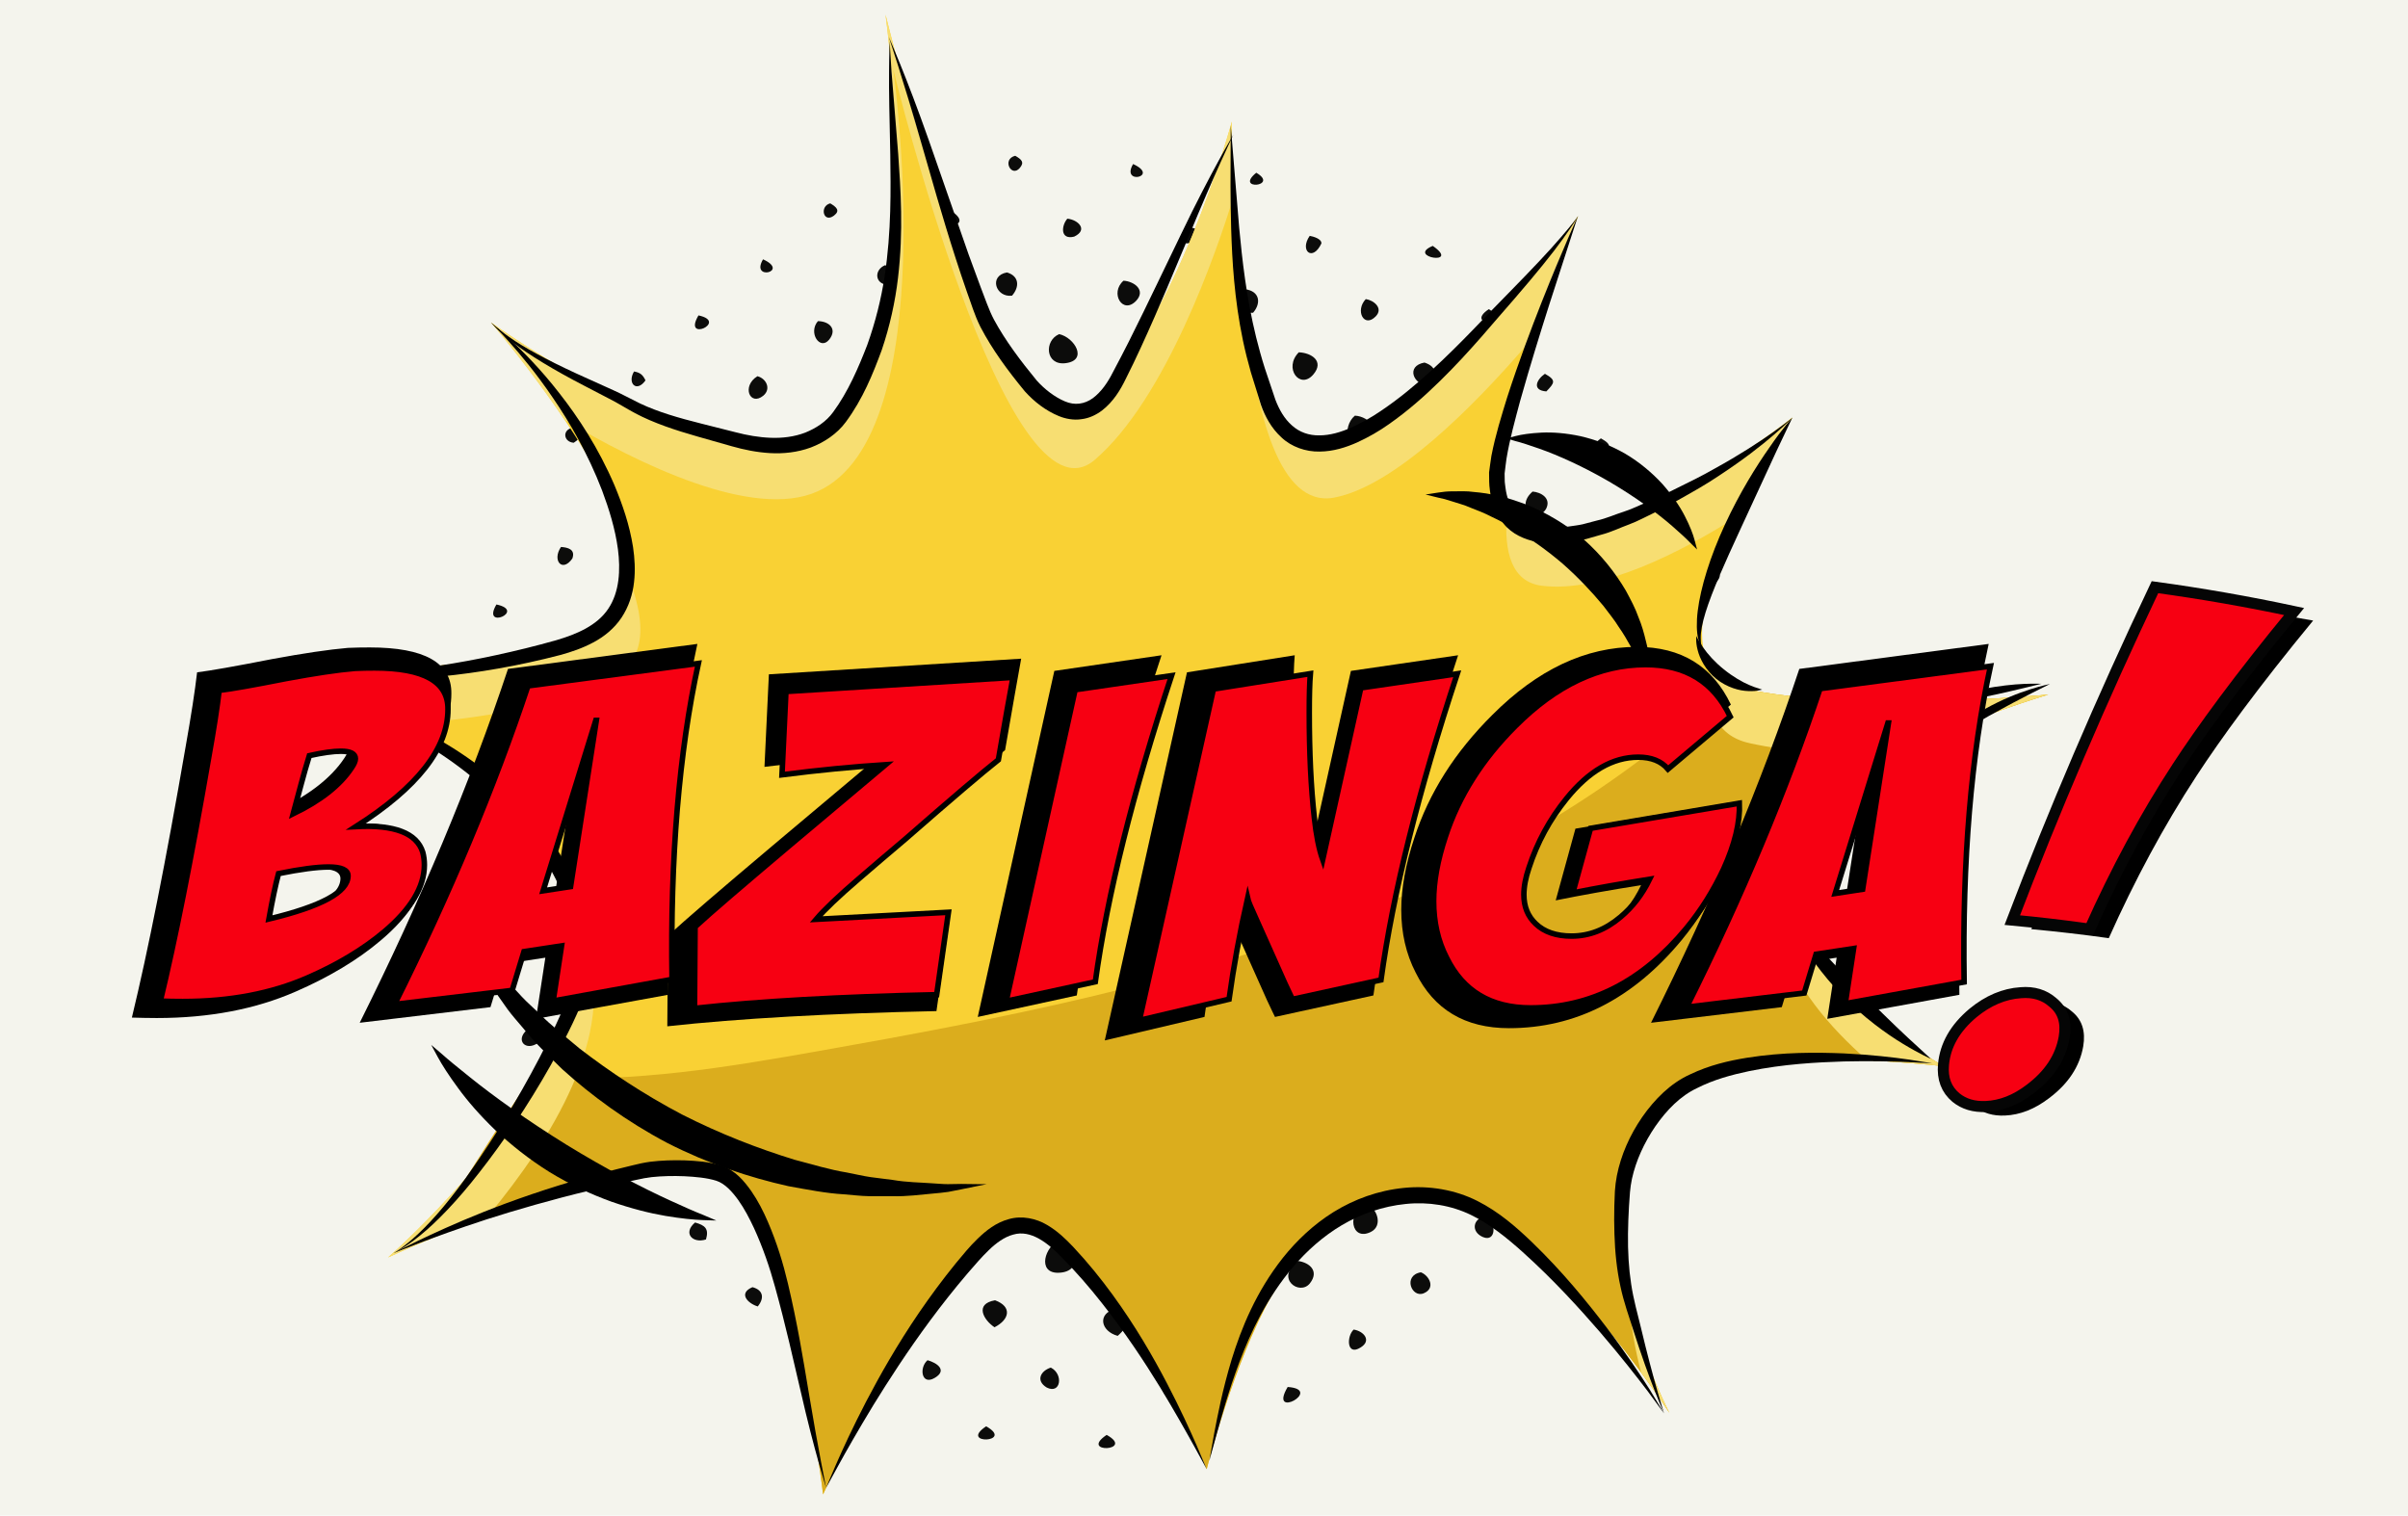 <?xml version="1.0" encoding="utf-8"?>
<!-- Generator: Adobe Illustrator 24.1.1, SVG Export Plug-In . SVG Version: 6.00 Build 0)  -->
<svg version="1.1" xmlns="http://www.w3.org/2000/svg" xmlns:xlink="http://www.w3.org/1999/xlink" x="0px" y="0px"
	 viewBox="0 0 218.57 137.57" style="enable-background:new 0 0 218.57 137.57;" xml:space="preserve">
<style type="text/css">
	.st0{fill:#F4F4ED;}
	.st1{fill-rule:evenodd;clip-rule:evenodd;fill:#0C0C0B;}
	.st2{fill:#F9D134;}
	.st3{fill:#DBAD1D;}
	.st4{fill:#F7DE72;}
	.st5{fill:#F70012;stroke:#050505;stroke-miterlimit:10;}
	.st6{fill:#F70012;stroke:#000000;stroke-width:0.5;stroke-miterlimit:10;}
</style>
<g id="BACKGROUND">
	<rect x="-159" y="-28.5" class="st0" width="500" height="500"/>
</g>
<g id="OBJECTS">
	<g>
		<g>
			<path class="st1" d="M92.15,14.14c0.57,0.33,0.86,0.58,0.42,1.1C91.8,16.16,90.91,14.45,92.15,14.14 M102.85,14.89
				C105.32,16.02,101.7,16.84,102.85,14.89 M114.03,15.68C116.16,16.93,112.01,17.32,114.03,15.68 M86.3,19.11
				C88.99,20.9,83.76,20.84,86.3,19.11 M96.88,19.85c0.97,0.09,1.93,1.01,0.62,1.63C96.22,21.8,96.33,20.48,96.88,19.85
				 M107.82,20.63C111.4,20.95,105.73,23.75,107.82,20.63 M118.88,21.41c0.28,0.05,1.09,0.25,1.06,0.69
				C119.15,23.79,117.93,22.77,118.88,21.41 M75.36,18.46c0.55,0.33,0.94,0.65,0.34,1.11C74.73,20.3,74.36,18.71,75.36,18.46
				 M130.05,22.32C132.66,24.14,127.59,23.34,130.05,22.32 M91.4,24.73c1.13,0.33,1.15,1.32,0.46,2.11
				C90.39,27.03,89.71,25.03,91.4,24.73 M101.98,25.48c0.97,0.06,2.04,0.85,1.16,1.81C101.91,28.61,100.7,26.59,101.98,25.48
				 M113.04,26.26c1.25,0.16,1.49,1.2,0.7,2.13C112.22,28.49,111.58,26.87,113.04,26.26 M80.34,24.07c0.85,0.31,1.57,1.95,0.19,1.79
				C79.37,25.73,79.35,24.48,80.34,24.07 M123.97,27.15c0.71,0.1,1.62,0.82,0.91,1.56C123.82,29.82,122.97,28.2,123.97,27.15
				 M135.14,28.06C137.71,29.71,132.74,29.67,135.14,28.06 M69.26,23.54C71.73,24.66,68.08,25.53,69.26,23.54 M96.14,30.33
				c1.39,0.3,2.67,2.4,0.55,2.64C94.88,33.17,94.76,30.91,96.14,30.33 M107.08,31.1c1.3,0.28,2.7,2.17,0.71,2.62
				C105.99,34.12,105.66,31.82,107.08,31.1 M85.31,29.68c1.82,0.39,1.81,2.12-0.05,2.45C84.04,31.4,84.29,30.46,85.31,29.68
				 M117.89,31.98c1.17,0.05,2.33,0.82,1.32,2.01C118.01,35.41,116.47,33.42,117.89,31.98 M129.3,32.91
				c1.23,0.41,1.14,1.28,0.34,2.11C128.27,34.92,127.59,33.22,129.3,32.91 M74.24,29.15c1.01,0.01,1.79,0.7,1.03,1.67
				C74.44,31.86,73.33,30.21,74.24,29.15 M140.23,33.93c1.06,0.59,0.87,0.83,0.13,1.6C139.01,35.43,139.48,34.44,140.23,33.93
				 M63.4,28.63C66.16,29.22,61.92,31.13,63.4,28.63 M90.66,35.2c1.74,0.59,2.09,3.17-0.15,3.13C88.16,38.29,89.36,35.8,90.66,35.2
				 M101.12,35.94c1.49,0.27,3.2,1.97,1.13,3.02C100.19,40,99.25,37.01,101.12,35.94 M112.3,36.73c1.6,0.44,2.76,3.03,0.23,3.12
				C110.19,39.93,110.99,37.51,112.3,36.73 M79.47,34.66c1.68,0.37,1.83,1.43,0.79,2.63C78.49,37.75,77.68,35.4,79.47,34.66
				 M122.98,37.73c1.33,0.05,2.72,1.62,1.04,2.52C122.22,41.3,121.76,38.74,122.98,37.73 M68.75,34.15
				c0.81,0.21,1.27,1.16,0.53,1.77C68.07,36.9,67.29,35.05,68.75,34.15 M134.02,38.75c0.84,0.07,1.77,0.71,1.18,1.68
				C134.28,41.94,132.28,39.96,134.02,38.75 M145.31,39.79c1.06,0.59,0.87,0.84,0.13,1.6C144.09,41.3,144.56,40.31,145.31,39.79
				 M57.55,33.72c0.56,0.1,0.8,0.3,1.04,0.81C57.78,35.67,56.91,34.79,57.55,33.72 M95.4,40.8c2.07,0.17,3.24,3.25,0.77,3.64
				c-1.14,0.18-1.55-0.43-2.28-1.18C93.94,41.87,94.25,41.59,95.4,40.8 M106.22,41.56c2.21,0.09,3.35,3.32,0.78,3.6
				C104.3,45.46,104.41,42.74,106.22,41.56 M84.7,40.17c1.7,0.31,2.61,2.78,0.49,3.34C82.67,44,82.82,40.98,84.7,40.17
				 M117.15,42.46c1.95,0.14,3.15,2.87,0.87,3.33C115.49,46.29,115.51,43.51,117.15,42.46 M128.31,43.49
				c2.3,0.49,1.57,3.52-0.31,2.8C126.53,45.72,127.06,43.89,128.31,43.49 M73.49,39.74c1.13,0.22,2.66,1.18,1.26,2.38
				C73.01,43.63,72.16,41.09,73.49,39.74 M63.02,39.25c0.94,0.63,1.2,2.55-0.44,1.98C61.25,40.76,62.25,39.57,63.02,39.25
				 M139.11,44.62c0.77,0.06,1.71,0.61,1.23,1.56C139.47,47.65,137.45,46.06,139.11,44.62 M150.39,45.66
				C152.75,47.49,148.12,47.17,150.39,45.66 M51.93,38.83c0.84,0.5,1.02,0.79,0.15,1.36C51.18,40.13,50.99,39.07,51.93,38.83
				 M100.26,46.4c2.02,0.04,4.05,2.77,1.55,3.92c-1.06,0.49-2.04,0.16-2.88-0.59C98.5,48.04,98.97,47.41,100.26,46.4 M111.56,47.2
				c1.86,0.51,3.42,3.32,0.69,4.09C109.11,52.12,109.2,48.25,111.56,47.2 M89.43,45.76c1.16,0.18,2.15,0.31,2.37,1.68
				c0.14,0.86-0.31,1.74-1.12,2.09C88.01,50.68,86.89,46.81,89.43,45.76 M122.36,48.21c2.02,0.52,2.82,2.92,0.35,3.7
				C120.22,51.56,120.64,49.25,122.36,48.21 M78.6,45.24c1.76,0.32,3.16,2.96,0.69,3.41C76.85,49.1,77.03,46.24,78.6,45.24
				 M133.4,49.35c2.09,0.45,1.92,2.4,0.03,2.94C132.12,51.69,131.55,49.67,133.4,49.35 M67.63,44.83c1.59,0.32,2.14,1.07,1.17,2.53
				C66.69,47.68,66.2,46.29,67.63,44.83 M144.55,50.51c1.15,0.68,1.32,2.13-0.39,2.05C143.28,51.88,143.31,50.73,144.55,50.51
				 M56.79,44.44c1.02,0.1,1.43,0.82,0.85,1.77C56.23,46.41,55.67,45.44,56.79,44.44 M155.47,51.65c0.75,0.44,0.81,0.63,0.28,1.24
				C154.64,53.03,154.51,52.04,155.47,51.65 M94.66,51.27c2.35,0.17,3.85,3.54,1.15,4.49c-1.3,0.11-2.41,0.19-2.95-1.29
				C92.23,52.72,93.36,52.05,94.66,51.27 M105.48,52.03c2.64,0.14,3.87,3.85,0.95,4.57C103.11,57.41,103,53.25,105.48,52.03
				 M116.78,52.95c2.25,0.55,3.06,3.9,0.28,4.33C113.9,57.76,114.29,53.84,116.78,52.95 M83.59,50.73c1.98,0.05,3.78,2.41,1.6,3.75
				c-0.78,0.48-1.9,0.61-2.61-0.08C81.17,53.01,82.39,51.56,83.59,50.73 M127.45,54.07c1.58,0.41,3.19,2.64,0.85,3.49
				c-0.86,0.41-1.73,0.04-2.15-0.78C125.47,55.45,126.34,54.7,127.45,54.07 M72.74,50.34c1.99,0.36,3.07,3.26,0.42,3.37
				C70.81,53.8,71.4,51.2,72.74,50.34 M62.14,49.95c1.12,0.48,1.95,2.04,0.32,2.41C60.65,52.77,60.51,50.25,62.14,49.95
				 M138.23,55.32c2.19,0.44,2.35,2.36,0.05,2.7C136.89,57.19,137.33,56.33,138.23,55.32 M149.39,56.48
				c0.99,0.11,1.55,1.21,0.49,1.75C148.83,58.15,148.05,57.03,149.39,56.48 M50.92,49.65c0.59,0.04,1.34,0.2,1.03,1.05
				C51.03,52.01,50.09,50.86,50.92,49.65 M99.88,56.9c3.09,0.27,3.61,4.75,0.38,5.19C96.59,62.58,97.16,57.93,99.88,56.9
				 M89.06,56.26c1.27,0.39,2.13,0.69,2.41,2.15c0.19,1.04-0.58,2.14-1.57,2.52C86.65,62.18,85.96,57.39,89.06,56.26 M110.45,57.77
				c2.85,0.1,4.15,3.65,1.09,4.7C108.09,63.66,107.71,59.16,110.45,57.77 M121.74,58.81c2.47,0.68,3.04,4.68-0.14,4.3
				C118.53,62.76,119.78,59.65,121.74,58.81 M77.85,55.84c2.56,0.1,2.99,2.6,1.06,3.99c-0.98,0.45-1.81-0.17-2.51-0.79
				C76,57.39,76.42,56.66,77.85,55.84 M132.4,60.05c1.49,0.26,3.28,2.16,1.14,3.23C131.26,64.42,130.47,61.23,132.4,60.05
				 M66.75,55.54c1.21,0.21,3.2,1.4,1.61,2.78C66.46,59.95,64.87,57.01,66.75,55.54 M56.27,55.17c0.96,0.35,1.87,1.98,0.24,2.28
				C54.93,57.75,54.75,55.44,56.27,55.17 M143.3,61.31c1.31,0.26,2.53,1.9,0.69,2.31C142.63,63.93,142,61.85,143.3,61.31
				 M154.46,62.47C157.44,63,152.47,65.33,154.46,62.47 M45.06,54.87C47.83,55.46,43.66,57.24,45.06,54.87 M94.04,61.88
				c3.22,0.25,3.66,4.77,0.73,5.31C90.77,67.93,90.83,63.08,94.04,61.88z M104.85,62.64c3.74,0.15,3.54,5.06,0.35,5.41
				C101.91,68.41,101.47,63.95,104.85,62.64z M83.2,61.36c2.57,0.39,3.61,4.17,0.63,4.71C80.39,66.69,80.42,62.36,83.2,61.36
				 M115.53,63.64c4.38,0.08,3.14,6.07-0.81,4.59C112.71,66.73,113.68,64.55,115.53,63.64z M126.57,64.78
				c1.16,0.26,2,0.34,2.33,1.69c0.35,1.43-0.86,2.36-2.11,2.3C124.08,68.63,124.79,65.7,126.57,64.78 M71.99,61.05
				c1.68,0.27,3.76,2.59,1.21,3.62c-1.02,0.41-1.9-0.05-2.63-0.78C70.4,62.44,70.68,61.84,71.99,61.05 M137.47,66.04
				c1.4,0.07,2.77,1.71,1.23,2.79C136.71,70.22,135.69,67.3,137.47,66.04 M61.13,60.78c1.56,0.4,2.18,1.13,1.16,2.65
				C60.31,63.93,59.11,62.02,61.13,60.78 M148.5,67.31c0.88,0.04,1.91,1.04,0.97,1.81c-0.67,0.55-1.11,0.18-1.69-0.27
				C147.68,68.02,147.97,67.91,148.5,67.31 M50.16,60.49c1.14,0.06,1.49,0.87,0.85,1.77C49.6,62.46,49.04,61.5,50.16,60.49
				 M159.78,68.47c0.56,0.33,0.95,0.64,0.35,1.11C159.15,70.32,158.79,68.73,159.78,68.47 M99.01,67.61
				c3.67,0.16,3.77,5.01,0.71,5.56C96.13,73.81,95.33,69.06,99.01,67.61z M88.18,66.97c3.43,0.27,3.54,4.85,0.48,5.29
				C85.3,72.75,84.77,68.29,88.18,66.97z M109.82,68.5c3.58,0.07,3.77,4.76,0.85,5.32C106.77,74.56,106.73,69.71,109.82,68.5z
				 M77.34,66.57c3.07,0.25,2.88,3.75,0.29,4.54c-1.04-0.06-2.01-0.51-2.29-1.6C74.92,67.9,76.03,67.17,77.34,66.57 M120.49,69.62
				c2.71,0.08,4.22,3.8,1.05,4.53c-0.97,0.22-2.02-0.18-2.52-1.07C118.15,71.5,119.24,70.39,120.49,69.62 M132.01,70.8
				c1.85,0.49,2.63,3.2,0.33,3.72C129.77,75.09,129.47,71.33,132.01,70.8 M66.36,66.29c2.17,0.6,2.56,3.6-0.16,3.44
				C63.8,69.58,65.02,66.92,66.36,66.29 M142.54,72.15c1.73,0.34,2.22,1.45,0.8,2.62C141.61,74.43,141.13,73.32,142.54,72.15
				 M55.01,66.1c1,0.02,2.22,0.58,1.54,1.8C55.66,69.5,53.66,67.75,55.01,66.1 M44.54,65.73c1.09,0.39,0.94,1.04,0.13,1.6
				C43.65,66.8,43.62,66.34,44.54,65.73 M153.56,73.42c1.27,0.09,1.57,1.5,0.24,1.73C152.95,74.6,152.96,74.2,153.56,73.42
				 M93.15,72.7c3.44,0.12,4.22,5.14,0.54,5.38c-1.25,0.09-2.52-0.62-2.87-1.88C90.38,74.29,91.6,73.43,93.15,72.7 M103.97,73.47
				c3.93,0.08,3.81,5.1,0.59,5.55C100.8,79.53,100.93,74.67,103.97,73.47z M82.56,72.2c3.59,0.48,2.58,5.84-0.8,4.66
				C78.76,75.82,80.42,72.84,82.56,72.2 M114.65,74.46c2.4,0.07,4.83,3.86,1.72,4.77c-0.98,0.29-2.09-0.05-2.88-0.66
				C111.62,77.14,113.26,75.37,114.65,74.46 M125.93,75.63c1.13,0.29,2.08,0.54,2.24,1.89c0.14,1.17-0.75,2.24-1.97,2.26
				C123.14,79.84,123.91,76.55,125.93,75.63 M71.34,71.9c2.27,0.17,3.29,3.67,0.67,3.97C69.21,76.18,68.97,72.73,71.34,71.9
				 M137.08,76.9c1.93,0.55,1.77,2.12,0.5,3.22C135.32,79.73,134.84,77.96,137.08,76.9 M60.49,71.62c2.12,0.45,1.94,2.52,0.03,3.07
				C58.94,74.09,58.85,72.15,60.49,71.62 M49.64,71.34c0.8,0.29,1.58,1.23,0.53,1.85C48.63,74.1,48.51,72.19,49.64,71.34
				 M147.6,78.26c1.47,0.25,1.85,0.83,0.83,2.14C146.89,80.29,146.59,79.36,147.6,78.26 M158.76,79.41
				C161.3,80.01,157.33,81.85,158.76,79.41 M98.11,78.56c2.43,0.06,4.23,3,2.02,4.76C96.92,85.89,93.98,80.53,98.11,78.56
				 M87.4,77.93c3.36,0.19,3.49,4.67,0.62,5.18C84.68,83.7,83.94,79.27,87.4,77.93z M108.8,79.44c3.12,0.04,4.72,4.63,1.14,5.26
				c-1.14,0.2-2.27-0.49-2.79-1.5C106.22,81.39,107.38,80.37,108.8,79.44 M120.45,80.5c2.34,0.83,2.96,4.08,0.02,4.62
				c-1.07,0.2-2.37-0.86-2.42-1.94C117.97,81.46,119.03,80.87,120.45,80.5 M76.57,77.53c2.73,0.33,3.11,4.02,0.18,4.3
				c-1.11,0.11-2.02-0.55-2.22-1.71C74.3,78.78,75.5,78.02,76.57,77.53 M131.23,81.75c2.61,0.77,2.03,3.85-0.62,3.63
				C128.65,84.29,129.38,82.36,131.23,81.75 M65.59,77.25c0.92,0.38,1.96,0.65,1.76,1.84c-0.18,1.04-0.74,1.7-1.82,1.52
				C63.39,80.26,63.84,77.85,65.59,77.25 M141.76,83.11c1.39,0.28,2.68,2.22,0.56,2.49C140.52,85.82,140.73,83.96,141.76,83.11
				 M54.36,77.07c1.64,0.06,2.02,1.34,0.81,2.38C53.9,79.36,52.74,77.73,54.36,77.07 M43.76,76.68
				C46.4,78.44,41.47,78.22,43.76,76.68 M152.79,84.38c0.83,0.06,1.82,0.56,0.83,1.46C152.63,86.75,152.25,85.09,152.79,84.38
				 M92.37,83.78c3.8,0.11,3.31,4.44,0.49,5.18C90.27,89.63,88.75,85.26,92.37,83.78z M103.06,84.54c3.68,0.05,3.83,4.68,0.86,5.2
				C100.22,90.39,100.46,85.8,103.06,84.54z M81.66,83.27c2.98,0.33,2.99,3.84,0.28,4.67C78.57,87.77,79.2,84.29,81.66,83.27
				 M113.86,85.54c1.08,0.04,1.8,0.37,2.61,1.04c0.35,1.45,0.37,3.09-1.42,3.53c-1.12,0.28-2.58-0.35-2.82-1.5
				C111.92,87,112.62,86.37,113.86,85.54 M125.02,86.7c1.15,0.26,1.91,0.29,2.17,1.62c0.22,1.12-0.24,1.87-1.3,2.19
				c-1.28,0.38-1.71-0.34-2.39-1.22C123.6,87.79,123.68,87.47,125.02,86.7 M70.44,82.97c0.95,0.15,1.53,0.16,2.02,1.08
				c0.61,1.15-0.23,2.67-1.55,2.59C68.61,86.5,68.67,83.91,70.44,82.97 M136.05,87.97c0.9,0.29,1.52,0.19,1.69,1.28
				c0.15,0.95-0.61,1.79-1.57,1.72C134.05,90.78,134.94,88.7,136.05,87.97 M59.58,82.69c1.18,0.3,2.47,1.37,1.01,2.48
				C58.94,86.43,57.75,83.86,59.58,82.69 M147.08,89.24c1.23,0.29,1.62,1.58,0.22,2.09C146.29,90.86,145.84,89.75,147.08,89.24
				 M48.61,82.41C52.24,83.12,46.25,85.66,48.61,82.41 M97.32,89.76c2.6,0.1,4.23,3.7,1.16,4.49c-1,0.26-2.2,0.03-2.78-0.89
				C94.65,91.72,95.93,90.51,97.32,89.76 M86.49,89.12c3.4,0.19,3.23,5.01-0.21,4.63C83.53,93.44,84.81,89.94,86.49,89.12
				 M108.13,90.65c3.14,0.13,3.77,4.51,0.47,4.71C105.58,95.55,105.95,91.55,108.13,90.65 M119.42,91.69
				c2.28,0.35,3.01,3.55,0.47,4.07c-1.08,0.23-2.23-0.66-2.35-1.7C117.39,92.72,118.31,92.19,119.42,91.69 M75.53,88.71
				c1.67,0.07,3.41,1.96,1.66,3.42c-0.77,0.64-1.67,0.5-2.53,0.19C73.61,90.6,73.9,89.69,75.53,88.71 M130.08,92.93
				c2.39,0.16,2.24,1.89,0.87,3.25C128.81,95.81,128.29,94.29,130.08,92.93 M64.56,88.43c1.44,0.06,2.89,1.84,1.15,2.77
				C63.76,92.49,62.96,89.62,64.56,88.43 M140.98,94.19c0.95,0.05,1.99,0.65,1.39,1.72c-0.29,0.51-0.75,0.62-1.31,0.61
				C139.98,95.61,140.15,95.26,140.98,94.19 M53.58,88.14c0.95,0.05,1.97,0.68,1.16,1.69C53.77,91.04,52.35,89.43,53.58,88.14
				 M152.38,95.36c0.84,0.48,0.86,0.69,0.38,1.5C151.5,96.47,151.33,96.08,152.38,95.36 M91.57,95.11c2.68,0.05,3.46,3.67,0.72,4.34
				c-0.95,0.23-2.16-0.46-2.45-1.4C89.34,96.5,90.36,95.77,91.57,95.11 M102.39,95.87c1.2,0.19,2.09,0.36,2.51,1.69
				c0.4,1.26-0.68,2.52-1.88,2.68c-0.92,0.12-1.92-0.57-2.25-1.45C100.19,97.31,101.25,96.5,102.39,95.87 M113.56,96.78
				c2.68,0.41,2.78,4.11-0.09,3.91C110.62,100.49,111.82,97.58,113.56,96.78 M80.49,94.57c2.6,0.09,3.08,2.64,0.94,3.86
				c-0.85,0.21-2.03-0.33-2.3-1.22C78.73,95.88,79.51,95.23,80.49,94.57 M124.47,97.92c1.28,0.35,2.74,2.23,0.89,3.15
				C123.04,102.23,122.03,98.76,124.47,97.92 M69.77,94.18c1.37,0.06,2.62,1.51,1.34,2.71C69.38,98.5,67.05,95.34,69.77,94.18
				 M135.14,99.16c1.02,0.07,2.38,0.95,1.33,2.05C134.98,102.76,133.77,100.45,135.14,99.16 M58.79,93.9
				c1.42,0.3,2.13,2.37,0.2,2.31C57.43,96.16,57.92,94.47,58.79,93.9 M146.41,100.33c1.03,0.61,1.16,0.82,0.49,1.75
				C145.87,101.85,145.07,100.89,146.41,100.33 M47.83,93.49c0.86,0.15,1.07,0.41,1.02,1.17C47.7,95.47,46.75,94.42,47.83,93.49
				 M97.01,101.12c2.04,0.79,2.71,3.86-0.11,4.04c-0.98,0.06-2.34-1.33-1.84-2.35C95.29,101.67,96.04,101.48,97.01,101.12
				 M107.7,101.99c2.41,0.24,2.77,3.76,0.16,3.8C105.14,105.84,105.9,102.84,107.7,101.99 M85.56,100.56
				c1.11,0.18,2.23,0.3,2.29,1.76c0.04,0.85-0.66,1.81-1.54,1.89C83.74,104.42,83.85,101.64,85.56,100.56 M118.62,103.01
				c1.83,0.5,2.61,3.26,0.13,3.36C116.39,106.46,117.29,103.74,118.62,103.01 M74.73,100.04c1.86,0.32,2.4,1.45,1.25,3.03
				C73.65,103.32,72.71,101.49,74.73,100.04 M129.77,104.17c1.89,0.68,1.42,2.39-0.43,2.66
				C128.09,106.08,128.15,104.37,129.77,104.17 M63.89,99.64c1.06,0.25,1.94,0.96,1.1,2.07C64.02,102.99,61.94,101.05,63.89,99.64
				 M53.04,99.24c0.52,0.14,1.1,0.54,0.89,1.17C53.03,101.7,51.72,100.39,53.04,99.24 M140.32,105.4c1.26,0.11,1.45,0.76,0.85,1.78
				C139.84,107.08,139.16,106.65,140.32,105.4 M90.76,106.56c2.48,0.18,2.58,3.2,0.01,3.3C88.61,109.41,89.57,107.44,90.76,106.56
				 M101.7,107.33c1.68,0.12,2.96,2.23,1.08,3.21C100.7,111.61,99.28,108.09,101.7,107.33 M112.75,108.23
				c2.14,0.16,2.19,2.54,0.27,3.2C110.74,111.16,111.26,109.07,112.75,108.23 M79.68,106.02c1.57,0.05,3.04,2.1,1.09,2.86
				C78.63,109.7,78.3,107.16,79.68,106.02 M123.92,109.26c1.05,0.28,1.68,2,0.5,2.57C122.62,112.71,122.22,110.05,123.92,109.26
				 M68.97,105.51c0.79,0.19,2.05,0.9,1.27,1.92C69.08,108.95,67.05,106.89,68.97,105.51 M134.83,110.4
				c1.05,0.54,0.97,2.4-0.23,1.89C133.49,111.81,133.68,110.6,134.83,110.4 M58,105.1c1.09,0.11,1.39,0.84,0.73,1.77
				C57.21,107.25,57.44,105.89,58,105.1 M95.95,112.67c1.77,0.22,2.37,2.59,0.41,2.84C94.23,115.79,94.64,113.51,95.95,112.67
				 M107.13,113.46c1.32,0.52,2.03,2.82,0.01,2.84C104.91,116.32,105.85,114.07,107.13,113.46 M84.88,112.02
				c1.34,0.24,2.68,1.66,0.82,2.56C83.99,115.4,83.38,112.78,84.88,112.02 M117.81,114.46c1.08,0.15,1.95,0.93,1.09,2.03
				C117.97,117.67,115.69,116.04,117.81,114.46 M73.8,111.48c1.18,0.19,2.03,0.52,1.45,1.94C73.48,114.27,72.68,112.89,73.8,111.48
				 M128.97,115.49c0.77,0.3,1.36,1.44,0.27,1.9C128.14,117.87,127.3,115.78,128.97,115.49 M63.09,110.97
				c0.9,0.25,1.28,0.56,0.99,1.54C62.85,112.9,61.96,111.92,63.09,110.97 M90.32,118.03c1.57,0.58,1.32,1.75-0.05,2.45
				C89.29,119.83,88.42,118.36,90.32,118.03 M101.26,118.8c1.54,0.57,1.26,1.53,0.19,2.46C99.91,120.84,99.56,119.24,101.26,118.8
				 M79.37,117.38c0.73,0.43,1.74,1.36,0.43,2.01C78.12,120.23,78.15,118.11,79.37,117.38 M111.94,119.68
				c1.37,0.37,1.57,1.08,0.71,2.13C110.88,121.99,110.83,120.64,111.94,119.68 M68.3,116.84c0.98,0.26,1.1,0.99,0.48,1.75
				C67.86,118.31,66.99,117.39,68.3,116.84 M122.87,120.69c0.89,0.13,1.68,0.99,0.62,1.63
				C122.22,123.12,122.22,121.29,122.87,120.69 M95.38,124.14c1.18,0.6,0.9,2.45-0.37,1.81C93.99,125.33,94.45,124.44,95.38,124.14
				 M84.19,123.47c0.84,0.23,1.87,0.92,0.61,1.63C83.64,125.75,83.41,124.15,84.19,123.47 M105.95,125c0.5,0.11,2.01,0.55,1.03,1.45
				C105.81,127.52,105.04,126.04,105.95,125 M73.25,122.82c0.86,0.15,1.07,0.41,1.02,1.17C73.25,124.88,72.17,123.75,73.25,122.82
				 M116.88,125.9C120.19,126.13,115.08,128.95,116.88,125.9 M89.51,129.47C92.15,130.95,86.96,131.17,89.51,129.47 M100.45,130.25
				C103.09,131.72,97.88,131.97,100.45,130.25"/>
			<path class="st2" d="M176.41,96.78c0,0-17.69-1.99-22.13,0.85c-13.86,8.87-3.4,29.37-2.76,30.61
				c-0.8-1.23-14.16-21.41-23.53-20.32c-5.46,0.64-9.15,3.72-12.58,9.72s-5.88,15.72-5.88,15.72s-8.36-20.31-15.79-22.03
				c-7.43-1.71-19.03,24.32-19.03,24.32s-2.74-23.73-9.03-28.3c-4.82-3.5-20.12,2.35-27.02,5.28c-2,0.85-3.29,1.45-3.43,1.51
				c0.23-0.2,3.41-3.01,7.04-7.17c2.3-2.63,4.78-5.8,6.79-9.19c3.82-6.4,5.99-13.56,2.17-19.29c-9.15-13.72-27.44-17.07-27.44-17.07
				s29.72-0.08,33.15-6.94c3.38-6.76-11.93-24.69-12.36-25.2c0.54,0.38,20.1,14.33,28.94,10.34c11.53-5.21,6.86-38.3,6.86-38.3
				s10.29,42.3,18.29,35.44s13.15-25.72,13.15-25.72s-0.57,30.87,8.57,29.15c9.01-1.68,22.44-19.99,22.86-20.57
				c-0.29,0.62-13.03,27.44-3.99,28.57c9.14,1.15,23.43-10.29,23.43-10.29s-13.64,20.47-5.73,24.18c0.34,0.17,0.73,0.3,1.16,0.4
				c10.29,2.29,27.8,0.57,27.8,0.57s-27.23,8.01-24.94,17.15C163.26,89.35,176.41,96.78,176.41,96.78z"/>
			<path class="st3" d="M176.41,96.78c0,0-17.69-1.99-22.13,0.85c-13.86,8.87-3.4,29.37-2.76,30.61
				c-0.8-1.23-14.16-21.41-23.53-20.32c-5.46,0.64-9.15,3.72-12.58,9.72s-5.88,15.72-5.88,15.72s-8.36-20.31-15.79-22.03
				c-7.43-1.71-19.03,24.32-19.03,24.32s-2.74-23.73-9.03-28.3c-4.82-3.5-20.12,2.35-27.02,5.28c0.87-1.32,2.2-3.44,3.61-5.66
				c2.77-4.39,5.83-9.22,6.19-9.22c0.2,0.01,0.4,0.03,0.6,0.03c8.45,0.5,16.9-0.89,25.23-2.37c16.44-2.9,32.94-6.12,48.48-12.19
				c12.56-4.9,24.55-11.8,34.19-21.14c0.34,0.17,0.73,0.3,1.16,0.4c10.29,2.29,27.8,0.57,27.8,0.57s-27.23,8.01-24.94,17.15
				C163.26,89.35,176.41,96.78,176.41,96.78z"/>
			<g>
				<path class="st4" d="M155.32,60.71c-0.49,3.35,0.26,6.04,3.49,6.75c3.73,0.83,8.42,1.13,12.87,1.18
					c6.78-3.4,14.23-5.59,14.23-5.59s-17.51,1.71-27.8-0.57C156.8,62.19,155.9,61.57,155.32,60.71z"/>
				<path class="st4" d="M148.96,124.58c1.62,2.2,2.6,3.71,2.6,3.71s-2.41-4.5-3.67-10.25
					C148.01,120.33,148.43,122.56,148.96,124.58z"/>
				<path class="st4" d="M139.25,48.19c-1.16-0.14-1.95-0.71-2.47-1.59c-0.29,3.57,0.46,6.23,3.17,6.57
					c5.43,0.68,12.67-3.07,17.66-6.24c2.32-4.89,5.08-9.03,5.08-9.03S148.4,49.34,139.25,48.19z"/>
				<path class="st4" d="M161.8,82.54c-0.29,0.87-0.35,1.75-0.13,2.64c1.06,4.25,4.46,8.12,7.81,11.06c3.88,0.2,6.93,0.54,6.93,0.54
					S165.45,90.58,161.8,82.54z"/>
				<path class="st4" d="M121.09,45.17c5.47-1.03,12.58-8.19,17.41-13.78c2.1-6.22,4.76-11.78,4.76-11.78
					c0.06-0.05-13.62,18.77-22.86,20.58c-3.97,0.78-6.11-4.66-7.26-11.02C114,37.34,116.1,46.11,121.09,45.17z"/>
				<path class="st4" d="M53.19,85.99c-0.61,13-17.98,28.16-17.98,28.16s3.97-1.86,9.1-3.78C50.02,103.5,56.03,93.82,53.19,85.99z"
					/>
				<path class="st4" d="M57.64,59.46c0.8-1.6,0.55-3.82-0.3-6.29c-0.08,0.47-0.2,0.91-0.4,1.3c-3.43,6.86-33.15,6.94-33.15,6.94
					s5.78,1.06,12.47,4.42C44.98,65.11,55.67,63.41,57.64,59.46z"/>
				<path class="st4" d="M74.22,44.6c11.53-5.2,6.86-38.3,6.86-38.3s10.29,42.3,18.29,35.44c6.45-5.53,11.05-18.86,12.58-23.82
					c-0.19-3.98-0.14-6.88-0.14-6.88s-5.14,18.86-13.15,25.72c-8,6.86-18.29-35.44-18.29-35.44s4.67,33.09-6.86,38.3
					c-8.96,4.05-28.95-10.35-28.95-10.35s3.39,3.94,6.69,8.85C57.88,42.06,68.38,47.24,74.22,44.6z"/>
			</g>
			<g>
				<path d="M143.25,19.61c0,0-0.45,0.78-1.4,2.09c-0.94,1.32-2.42,3.14-4.31,5.33c-1.91,2.16-4.06,4.84-6.83,7.55
					c-1.38,1.35-2.9,2.71-4.65,3.93c-0.87,0.62-1.83,1.17-2.85,1.64c-1.03,0.46-2.17,0.83-3.43,0.84c-1.25,0.03-2.57-0.43-3.47-1.29
					c-0.92-0.84-1.48-1.9-1.85-2.94c-0.31-1-0.62-1.99-0.92-2.96c-0.28-0.98-0.52-1.94-0.72-2.89c-0.79-3.79-0.98-7.27-1.07-10.16
					c-0.08-2.89-0.06-5.23-0.05-6.85c0.01-1.62,0.01-2.51,0.01-2.51s0.29,3.56,0.77,9.31c0.27,2.86,0.64,6.27,1.54,9.93
					c0.23,0.91,0.48,1.84,0.78,2.78c0.31,0.93,0.63,1.89,0.96,2.86c0.34,0.9,0.82,1.75,1.51,2.35c0.67,0.61,1.54,0.92,2.5,0.9
					c0.95,0,1.94-0.29,2.86-0.7c0.92-0.42,1.82-0.91,2.65-1.48c1.68-1.12,3.2-2.4,4.59-3.66c2.79-2.54,5.09-5.11,7.13-7.15
					c2.02-2.06,3.62-3.75,4.67-4.98C142.73,20.34,143.25,19.61,143.25,19.61z"/>
			</g>
			<g>
				<path d="M162.69,37.91c0,0-0.55,0.59-1.67,1.55c-1.11,0.96-2.79,2.28-4.99,3.72c-1.09,0.74-2.34,1.45-3.7,2.21
					c-0.67,0.39-1.37,0.78-2.13,1.13c-0.75,0.35-1.49,0.77-2.32,1.08c-0.83,0.3-1.64,0.71-2.55,0.94c-0.45,0.13-0.9,0.26-1.36,0.39
					c-0.47,0.11-0.96,0.17-1.44,0.26c-0.48,0.11-1,0.1-1.51,0.12c-0.51,0.05-1.04-0.04-1.58-0.13c-1.05-0.21-2.19-0.69-2.95-1.63
					c-0.77-0.9-1.14-2.03-1.26-3.08c-0.03-0.3-0.06-0.43-0.06-0.75l-0.01-0.84c0.07-0.5,0.13-1,0.21-1.49
					c0.37-1.91,0.92-3.65,1.43-5.31c1.07-3.31,2.18-6.23,3.14-8.67c1.93-4.87,3.29-7.81,3.29-7.81s-1,3.08-2.61,8.06
					c-0.79,2.49-1.72,5.46-2.65,8.77c-0.44,1.66-0.93,3.4-1.23,5.21c-0.07,0.45-0.11,0.89-0.17,1.34l0.01,0.6
					c-0.01,0.17,0.05,0.51,0.07,0.7c0.11,0.88,0.41,1.7,0.94,2.32c1.06,1.28,3.02,1.41,4.75,1.2c0.44-0.07,0.88-0.11,1.32-0.21
					c0.43-0.11,0.86-0.22,1.29-0.34c0.86-0.19,1.66-0.56,2.46-0.81c0.81-0.26,1.55-0.65,2.3-0.95c0.75-0.3,1.46-0.65,2.14-1
					c1.37-0.67,2.65-1.3,3.78-1.95C160.21,40.02,162.69,37.91,162.69,37.91z"/>
			</g>
			<g>
				<path d="M162.69,37.91c0,0-0.55,1.16-1.44,3.03c-0.87,1.87-2.06,4.45-3.37,7.3c-1.31,2.84-2.47,5.41-3.07,7.35
					c-0.3,0.97-0.45,1.78-0.44,2.34c0,0.28,0.02,0.51,0.07,0.65c0.04,0.15,0.06,0.23,0.06,0.23s-0.04-0.07-0.12-0.2
					c-0.09-0.13-0.16-0.35-0.24-0.64c-0.14-0.58-0.17-1.47-0.04-2.52c0.26-2.11,1.12-4.92,2.46-7.81c1.34-2.9,2.87-5.35,4.07-7.05
					C161.81,38.86,162.69,37.91,162.69,37.91z"/>
			</g>
			<g>
				<path d="M175.4,96.53c0,0-0.77-0.06-2.16-0.12c-1.39-0.06-3.41-0.12-5.88-0.06c-2.47,0.08-5.43,0.23-8.6,0.88
					c-1.57,0.33-3.21,0.77-4.72,1.54c-1.51,0.71-2.75,1.98-3.78,3.46c-1.02,1.49-1.77,3.13-2.13,4.77
					c-0.08,0.41-0.15,0.82-0.18,1.22c-0.03,0.43-0.06,0.86-0.09,1.29c-0.05,0.85-0.08,1.68-0.09,2.49
					c-0.02,1.62,0.07,3.15,0.29,4.57c0.21,1.41,0.59,2.72,0.88,3.93c1.15,4.84,2.1,7.78,2.1,7.78s-1.29-2.82-2.8-7.58
					c-0.37-1.18-0.85-2.47-1.16-3.95c-0.32-1.47-0.49-3.06-0.54-4.73c-0.03-0.84-0.03-1.69-0.01-2.56c0.02-0.44,0.03-0.88,0.05-1.32
					c0.03-0.47,0.09-0.95,0.18-1.42c0.37-1.87,1.17-3.68,2.3-5.32c1.13-1.62,2.59-3.09,4.36-3.88c1.71-0.82,3.46-1.23,5.12-1.5
					c3.32-0.53,6.33-0.5,8.83-0.4c2.5,0.12,4.51,0.36,5.9,0.56C174.64,96.38,175.4,96.53,175.4,96.53z"/>
			</g>
			<g>
				<path d="M151.04,128.3c0,0-0.53-0.72-1.49-2.03c-0.98-1.29-2.42-3.14-4.31-5.34c-1.89-2.18-4.21-4.74-7.03-7.28
					c-1.41-1.26-2.94-2.52-4.72-3.38c-1.77-0.85-3.82-1.2-5.91-0.98c-2.08,0.21-4.07,0.91-5.78,1.92c-1.72,1.02-3.18,2.34-4.39,3.75
					c-2.43,2.85-3.89,5.99-4.91,8.67c-1.01,2.7-1.62,4.97-2.06,6.53c-0.43,1.57-0.67,2.43-0.67,2.43s0.16-0.88,0.44-2.48
					c0.31-1.6,0.74-3.91,1.59-6.72c0.86-2.78,2.19-6.11,4.65-9.22c1.23-1.54,2.76-3.01,4.61-4.16c1.86-1.15,4.04-1.95,6.36-2.18
					c2.32-0.24,4.69,0.18,6.67,1.18c1.98,1,3.55,2.39,4.95,3.73c2.8,2.7,4.99,5.41,6.76,7.72c1.76,2.32,3.06,4.29,3.93,5.66
					C150.59,127.51,151.04,128.3,151.04,128.3z"/>
			</g>
			<g>
				<path d="M109.53,133.36c0,0-0.39-0.72-1.11-2.03c-0.72-1.3-1.77-3.18-3.15-5.45c-1.39-2.26-3.12-4.9-5.28-7.63
					c-1.08-1.37-2.27-2.75-3.59-4.09c-1.27-1.32-2.84-2.57-4.44-2.09c-0.79,0.21-1.54,0.76-2.2,1.4c-0.67,0.64-1.3,1.39-1.92,2.1
					c-1.23,1.44-2.36,2.88-3.4,4.28c-2.08,2.81-3.79,5.46-5.18,7.72c-1.38,2.27-2.44,4.14-3.16,5.45c-0.71,1.31-1.11,2.03-1.11,2.03
					s0.3-0.77,0.9-2.13c0.6-1.37,1.5-3.33,2.73-5.7c1.24-2.37,2.81-5.15,4.81-8.08c1-1.46,2.11-2.97,3.33-4.47
					c0.62-0.74,1.23-1.51,1.99-2.24c0.75-0.72,1.64-1.45,2.83-1.77c1.18-0.34,2.49-0.05,3.44,0.52c0.97,0.56,1.71,1.29,2.39,2
					c1.33,1.42,2.51,2.88,3.56,4.32c2.1,2.88,3.69,5.65,4.93,8.02c1.24,2.37,2.13,4.34,2.73,5.71
					C109.22,132.6,109.53,133.36,109.53,133.36z"/>
			</g>
			<g>
				<path d="M74.99,135.06c0,0-1.07-3.3-2.31-8.75c-0.64-2.72-1.35-5.96-2.33-9.49c-0.48-1.75-1.1-3.57-1.91-5.34
					c-0.41-0.88-0.87-1.76-1.43-2.55c-0.56-0.77-1.22-1.5-1.99-1.75c-0.86-0.27-1.92-0.36-2.91-0.41c-1-0.04-2-0.02-2.95,0.08
					c-0.23,0.03-0.46,0.06-0.68,0.1l-0.72,0.15c-0.48,0.1-0.95,0.21-1.42,0.31c-0.94,0.22-1.85,0.43-2.75,0.64
					c-3.57,0.86-6.75,1.78-9.4,2.63c-2.65,0.86-4.76,1.64-6.22,2.19c-1.45,0.57-2.26,0.88-2.26,0.88s0.76-0.41,2.17-1.09
					c1.41-0.68,3.46-1.63,6.07-2.67c2.6-1.03,5.76-2.14,9.33-3.14c0.89-0.25,1.81-0.5,2.75-0.73c0.47-0.12,0.95-0.23,1.43-0.35
					l0.73-0.17c0.27-0.06,0.54-0.1,0.8-0.14c1.05-0.13,2.1-0.16,3.17-0.13c1.08,0.05,2.14,0.11,3.32,0.47
					c1.28,0.44,2.07,1.42,2.7,2.3c0.63,0.91,1.11,1.86,1.52,2.81c0.82,1.9,1.39,3.78,1.82,5.6c0.86,3.62,1.39,6.9,1.85,9.66
					C74.28,131.68,74.99,135.06,74.99,135.06z"/>
			</g>
			<g>
				<path d="M35.74,113.76c0,0,0.21-0.14,0.61-0.42c0.39-0.29,0.96-0.72,1.63-1.36c1.35-1.26,3.09-3.29,4.97-6.01
					c1.89-2.71,3.97-6.04,5.99-9.9c1-1.93,2.03-3.98,2.82-6.16c0.88-2.11,0.76-4.45,0.04-6.78c-0.71-2.32-1.87-4.46-3.15-6.41
					c-1.27-1.93-2.83-3.57-4.43-5.01c-1.6-1.44-3.25-2.67-4.87-3.69c-0.81-0.5-1.62-0.95-2.42-1.34c-0.82-0.4-1.6-0.78-2.35-1.14
					c-2.96-1.49-5.38-2.64-7.11-3.28c-0.86-0.33-1.55-0.55-2.01-0.7c-0.47-0.14-0.71-0.21-0.71-0.21S25,61.4,25.48,61.5
					c0.48,0.11,1.18,0.28,2.07,0.54c1.79,0.52,4.31,1.51,7.34,2.83c0.76,0.32,1.56,0.66,2.39,1.01c0.85,0.36,1.71,0.79,2.58,1.27
					c1.72,0.98,3.47,2.18,5.17,3.62c1.7,1.43,3.38,3.12,4.77,5.16c1.37,2.01,2.61,4.24,3.39,6.77c0.38,1.26,0.62,2.57,0.63,3.89
					c0.03,1.31-0.3,2.68-0.76,3.79c-0.88,2.29-1.98,4.34-3.05,6.27c-2.16,3.84-4.43,7.13-6.48,9.75c-2.04,2.63-3.95,4.58-5.4,5.75
					c-0.72,0.59-1.33,0.98-1.75,1.24C35.96,113.63,35.74,113.76,35.74,113.76z"/>
			</g>
			<g>
				<path d="M26.67,61.47c0,0,0.85,0,2.39-0.05c1.54-0.05,3.76-0.16,6.48-0.44c2.72-0.29,5.95-0.74,9.48-1.51
					c1.76-0.38,3.61-0.83,5.48-1.36c1.83-0.54,3.69-1.32,4.71-2.85c1.03-1.53,1.12-3.55,0.88-5.4c-0.25-1.88-0.82-3.68-1.44-5.34
					c-1.28-3.33-2.92-6.15-4.46-8.4c-1.53-2.26-2.97-3.96-3.99-5.1c-0.51-0.57-0.92-1.01-1.21-1.29c-0.28-0.29-0.43-0.45-0.43-0.45
					s0.16,0.14,0.47,0.4c0.31,0.26,0.76,0.65,1.33,1.18c1.12,1.06,2.71,2.64,4.41,4.83c1.71,2.18,3.55,4.96,5.01,8.37
					c0.71,1.71,1.36,3.56,1.68,5.6c0.15,1.02,0.22,2.09,0.09,3.19c-0.12,1.1-0.48,2.23-1.14,3.22c-0.66,0.99-1.6,1.74-2.57,2.25
					c-0.97,0.52-1.98,0.86-2.96,1.13c-1.95,0.51-3.82,0.91-5.63,1.23c-3.61,0.64-6.9,0.92-9.66,1.03c-2.76,0.1-5,0.02-6.53-0.06
					C27.52,61.56,26.67,61.47,26.67,61.47z"/>
			</g>
			<g>
				<path d="M111.95,12.23c0,0-1.68,3.47-4.05,9.23c-1.21,2.87-2.61,6.31-4.34,10.07c-0.43,0.94-0.89,1.9-1.38,2.87
					c-0.48,0.99-1.12,2.06-2.15,2.86c-0.52,0.39-1.16,0.71-1.87,0.79c-0.69,0.11-1.44-0.03-2.05-0.28
					c-1.22-0.51-2.22-1.29-3.09-2.25c-1.56-1.9-2.94-3.76-4.03-5.85c-0.55-1.1-0.84-2.14-1.22-3.16c-0.36-1.02-0.69-2.03-1.01-3.01
					c-1.27-3.93-2.26-7.51-3.13-10.5C81.91,7,80.67,3.35,80.67,3.35s1.58,3.53,3.65,9.42c1.03,2.94,2.25,6.44,3.6,10.33
					c0.36,0.96,0.72,1.95,1.09,2.96c0.39,0.99,0.74,2.07,1.22,2.97c1.01,1.87,2.43,3.76,3.88,5.52c0.71,0.79,1.62,1.49,2.54,1.88
					c0.9,0.39,1.79,0.26,2.55-0.29c0.76-0.57,1.34-1.41,1.81-2.34c0.5-0.94,0.99-1.88,1.45-2.79c1.84-3.67,3.41-7.03,4.78-9.83
					C109.95,15.54,111.95,12.23,111.95,12.23z"/>
			</g>
			<g>
				<path d="M44.56,29.27c0,0,0.19,0.16,0.54,0.47c0.36,0.3,0.91,0.72,1.64,1.21c1.48,0.97,3.75,2.15,6.65,3.44
					c0.72,0.33,1.48,0.67,2.28,1.03c0.79,0.35,1.63,0.82,2.42,1.2c1.64,0.78,3.53,1.32,5.56,1.83c1.02,0.26,2.06,0.52,3.13,0.79
					c1.03,0.27,2.1,0.46,3.17,0.5c1.07,0.04,2.15-0.09,3.14-0.47c0.99-0.4,1.9-0.99,2.54-1.87c1.34-1.82,2.29-4.02,3.09-6.09
					c0.75-2.1,1.27-4.2,1.58-6.25c0.62-4.09,0.55-7.88,0.51-11.05c-0.07-3.17-0.13-5.75-0.11-7.53c0.01-1.78,0.06-2.76,0.06-2.76
					s0.04,0.98,0.16,2.76c0.14,1.77,0.35,4.34,0.61,7.51c0.22,3.17,0.49,6.99-0.02,11.25c-0.25,2.12-0.73,4.34-1.48,6.55
					c-0.81,2.19-1.71,4.42-3.25,6.51c-0.8,1.09-1.98,1.86-3.18,2.32c-1.22,0.45-2.51,0.58-3.71,0.51c-1.21-0.07-2.37-0.31-3.46-0.62
					c-1.06-0.3-2.09-0.59-3.1-0.88c-2.03-0.58-3.98-1.22-5.68-2.12c-0.87-0.47-1.58-0.93-2.36-1.32c-0.77-0.4-1.5-0.79-2.21-1.15
					c-2.83-1.46-5.05-2.82-6.47-3.91c-0.7-0.55-1.22-1.02-1.55-1.35C44.73,29.45,44.56,29.27,44.56,29.27z"/>
			</g>
			<g>
				<path d="M149.8,62.57c0,0-0.16-0.39-0.44-1.09c-0.13-0.35-0.29-0.77-0.54-1.23c-0.24-0.47-0.45-1.01-0.8-1.56
					c-0.31-0.56-0.66-1.17-1.09-1.78c-0.39-0.64-0.9-1.25-1.39-1.91c-1.06-1.28-2.29-2.59-3.71-3.84c-1.44-1.23-2.92-2.26-4.33-3.13
					c-0.73-0.39-1.41-0.81-2.09-1.11c-0.67-0.35-1.32-0.6-1.92-0.83c-0.6-0.27-1.16-0.4-1.66-0.57c-0.5-0.17-0.93-0.28-1.3-0.35
					c-0.73-0.18-1.14-0.28-1.14-0.28s0.41-0.06,1.16-0.18c0.38-0.06,0.85-0.12,1.39-0.11c0.54,0,1.18-0.04,1.86,0.06
					c0.69,0.06,1.45,0.16,2.25,0.37c0.81,0.16,1.64,0.46,2.52,0.78c1.72,0.71,3.52,1.73,5.17,3.14c1.62,1.43,2.9,3.07,3.84,4.67
					c0.44,0.82,0.86,1.6,1.13,2.38c0.32,0.76,0.52,1.5,0.68,2.17c0.19,0.66,0.25,1.3,0.32,1.84c0.09,0.54,0.1,1.01,0.09,1.39
					C149.8,62.15,149.8,62.57,149.8,62.57z"/>
			</g>
			<g>
				<path d="M154.04,49.88c0,0-0.22-0.21-0.61-0.6c-0.37-0.39-0.95-0.92-1.65-1.53c-1.41-1.23-3.41-2.68-5.73-4.04
					c-2.33-1.35-4.58-2.37-6.35-2.99c-0.88-0.31-1.62-0.55-2.14-0.68c-0.53-0.15-0.82-0.24-0.82-0.24s0.29-0.09,0.83-0.22
					c0.54-0.14,1.34-0.26,2.34-0.31c1.01-0.05,2.21,0.04,3.53,0.32c1.31,0.3,2.72,0.81,4.07,1.59c1.34,0.79,2.48,1.77,3.39,2.76
					c0.89,1.01,1.57,2.01,2.03,2.91c0.46,0.89,0.75,1.65,0.89,2.19C153.97,49.58,154.04,49.88,154.04,49.88z"/>
			</g>
			<g>
				<path d="M89.56,107.49c0,0-0.81,0.17-2.26,0.46c-0.37,0.07-0.78,0.15-1.22,0.24c-0.45,0.07-0.94,0.11-1.47,0.16
					c-1.06,0.09-2.27,0.27-3.62,0.23c-0.67,0-1.38,0-2.12,0c-0.74-0.01-1.5-0.11-2.29-0.17c-1.59-0.09-3.26-0.42-5.03-0.74
					c-3.5-0.78-7.28-2.03-10.98-3.92c-3.68-1.94-6.89-4.3-9.54-6.7c-1.28-1.26-2.52-2.43-3.51-3.68c-0.51-0.61-1.03-1.18-1.46-1.77
					c-0.42-0.6-0.83-1.18-1.22-1.73c-0.81-1.08-1.36-2.17-1.9-3.09c-0.26-0.47-0.51-0.89-0.72-1.29c-0.19-0.42-0.36-0.79-0.51-1.14
					c-0.6-1.36-0.93-2.12-0.93-2.12s0.47,0.67,1.32,1.89c0.21,0.3,0.44,0.64,0.69,1.01c0.27,0.36,0.59,0.73,0.91,1.14
					c0.67,0.8,1.35,1.77,2.28,2.7c0.44,0.48,0.9,0.98,1.38,1.5c0.48,0.52,1.05,1,1.59,1.53c1.07,1.09,2.36,2.08,3.66,3.18
					c2.7,2.08,5.82,4.16,9.28,5.98c3.5,1.78,6.99,3.12,10.25,4.12c1.65,0.43,3.21,0.91,4.71,1.15c0.75,0.14,1.47,0.32,2.17,0.42
					c0.7,0.09,1.38,0.18,2.03,0.26c1.29,0.22,2.47,0.22,3.52,0.3c0.52,0.03,1.01,0.08,1.46,0.08c0.45-0.01,0.86-0.01,1.22-0.02
					C88.74,107.5,89.56,107.49,89.56,107.49z"/>
			</g>
			<g>
				<path d="M65.02,110.79c0,0-0.44-0.01-1.24-0.04c-0.8-0.03-1.96-0.14-3.38-0.38c-1.42-0.24-3.09-0.66-4.9-1.29
					c-1.8-0.65-3.73-1.53-5.62-2.69c-1.88-1.17-3.53-2.5-4.93-3.81c-1.38-1.33-2.51-2.63-3.36-3.8c-0.86-1.16-1.48-2.14-1.86-2.84
					c-0.38-0.7-0.59-1.09-0.59-1.09s0.34,0.29,0.94,0.8c0.59,0.53,1.47,1.25,2.56,2.12c2.17,1.75,5.24,3.95,8.76,6.13
					c3.53,2.17,6.88,3.91,9.42,5.07c1.26,0.58,2.31,1.04,3.05,1.33C64.61,110.62,65.02,110.79,65.02,110.79z"/>
			</g>
			<g>
				<path d="M159.95,62.6c0,0-0.12,0.03-0.33,0.07c-0.22,0.05-0.54,0.08-0.93,0.06c-0.79-0.02-1.93-0.32-2.91-1.11
					c-0.97-0.79-1.5-1.84-1.69-2.62c-0.1-0.39-0.13-0.71-0.13-0.93c0-0.22,0-0.34,0-0.34s0.06,0.11,0.16,0.29
					c0.1,0.19,0.26,0.45,0.47,0.75c0.41,0.6,1.06,1.33,1.88,1.99c0.82,0.66,1.66,1.15,2.33,1.43c0.34,0.14,0.62,0.25,0.83,0.3
					C159.84,62.56,159.95,62.6,159.95,62.6z"/>
			</g>
			<g>
				<path d="M185.29,62.07c0,0-0.59,0.14-1.52,0.37c-0.94,0.22-2.22,0.54-3.66,0.82c-1.44,0.28-2.77,0.42-3.74,0.46
					c-0.97,0.05-1.57,0.01-1.57,0.01s0.59-0.14,1.52-0.37c0.94-0.22,2.22-0.54,3.66-0.82c1.44-0.28,2.77-0.42,3.74-0.46
					C184.69,62.04,185.29,62.07,185.29,62.07z"/>
			</g>
			<g>
				<path d="M186.07,62.09c0,0-0.63,0.32-1.64,0.82c-1.01,0.51-2.38,1.23-3.87,2.06c-1.49,0.84-2.82,1.63-3.77,2.23
					c-0.95,0.6-1.55,0.98-1.55,0.98s0.48-0.52,1.33-1.27c0.86-0.75,2.11-1.72,3.63-2.57c1.52-0.85,3-1.43,4.09-1.77
					C185.38,62.22,186.07,62.09,186.07,62.09z"/>
			</g>
			<g>
				<path d="M175.26,96.11c0,0-1.02-0.44-2.55-1.37c-1.53-0.93-3.56-2.39-5.47-4.35c-1.91-1.97-3.32-4.03-4.21-5.58
					c-0.89-1.56-1.31-2.58-1.31-2.58s0.73,0.83,1.9,2.16c1.17,1.32,2.81,3.09,4.66,4.99c1.85,1.9,3.58,3.59,4.87,4.79
					C174.45,95.36,175.26,96.11,175.26,96.11z"/>
			</g>
		</g>
		<g>
			<g>
				<path d="M17.89,61.03c1.21-0.15,3.47-0.55,6.79-1.2c2.86-0.53,5.16-0.87,6.9-1.02c0.68-0.03,1.34-0.04,1.98-0.04
					c4.98,0,7.44,1.39,7.41,4.18c0,3.94-3.09,7.88-9.27,11.82c3.88-0.21,6.13,0.65,6.73,2.58c0.11,0.42,0.17,0.84,0.17,1.29
					c0,2.22-1.36,4.47-4.07,6.75c-2.07,1.75-4.64,3.29-7.69,4.62c-3.66,1.6-7.86,2.4-12.61,2.4c-0.75,0-1.51-0.02-2.26-0.04
					c1.47-6.07,3.09-14.23,4.86-24.48C17.35,64.97,17.7,62.69,17.89,61.03z M23.89,79.51c-0.3,1.13-0.62,2.65-0.96,4.58
					c5.31-1.27,7.97-2.72,7.97-4.35c0-0.59-0.66-0.89-1.98-0.89C27.75,78.84,26.07,79.07,23.89,79.51z M27,67.6
					c-0.3,0.98-0.58,1.95-0.85,2.93l-0.79,2.93c2.75-1.33,4.71-2.87,5.88-4.62c0.26-0.38,0.4-0.7,0.4-0.93
					c0-0.5-0.49-0.76-1.47-0.76C29.41,67.16,28.35,67.31,27,67.6z"/>
				<path d="M32.65,92.84c5.54-11.11,10.03-21.81,13.46-32.12l17.19-2.27c-1.96,8.97-2.85,19.59-2.66,31.85l-11.99,2.18l0.85-5.55
					l-3.79,0.58l-1.19,3.91L32.65,92.84z M50.41,80.95l2.6-16.77h-0.06l-5.31,17.19L50.41,80.95z"/>
				<path d="M91.23,68.09c-1.58,1.24-4.71,3.91-9.39,8c-1.58,1.33-3.15,2.67-4.69,4c-2.04,1.75-3.47,3.11-4.3,4.09l13.34-0.71
					l-1.19,8.31c-9.76,0.21-17.91,0.67-24.43,1.38l0.06-8.22c1.58-1.45,4.73-4.16,9.44-8.13l9.78-8.22
					c-3.24,0.21-6.73,0.55-10.46,1.02l0.4-8.4l22.9-1.42C92.36,61.62,91.87,64.39,91.23,68.09z"/>
				<path d="M95.7,60.9l9.73-1.42c-3.92,11.88-6.48,22.17-7.69,30.88l-8.99,1.95L95.7,60.9z"/>
				<path d="M107.74,61.03l9.78-1.55c-0.08,0.92-0.11,2.22-0.11,3.91c0,4.03,0.17,7.57,0.51,10.62c0.19,1.75,0.47,3.15,0.85,4.22
					l3.85-17.33l9.73-1.42c-3.92,11.88-6.48,22.17-7.69,30.88l-8.93,1.95c-0.04-0.06-0.28-0.58-0.74-1.55l-2.94-6.58
					c-0.49-1.07-0.77-1.75-0.85-2.04c-0.79,3.5-1.41,6.89-1.87,10.17l-9.05,2.13L107.74,61.03z"/>
				<path d="M136.97,93.33c-4,0-6.82-1.69-8.48-5.06c-0.87-1.69-1.3-3.58-1.3-5.69c0-1.98,0.4-4.16,1.19-6.53
					c1.32-4.06,3.67-7.77,7.07-11.15c4.11-4.12,8.48-6.18,13.12-6.18c4.03,0,6.88,1.75,8.54,5.24l-6.28,5.29
					c-0.68-0.8-1.68-1.2-3-1.2c-2.56,0-4.98,1.39-7.24,4.18c-1.7,2.1-2.96,4.43-3.79,6.97c-0.34,1.01-0.51,1.91-0.51,2.71
					c0,1.21,0.4,2.19,1.19,2.93c0.87,0.83,2.07,1.24,3.62,1.24c1.77,0,3.41-0.64,4.92-1.91c1.21-1.01,2.19-2.28,2.94-3.82
					c-2.79,0.44-5.37,0.9-7.75,1.38l1.79-6.51l15.01-2.53c0.08,1.92-0.45,4.13-1.58,6.61c-1.02,2.19-2.28,4.2-3.79,6.04
					C148.23,90.66,143.01,93.33,136.97,93.33z"/>
				<path d="M149.86,92.84c5.54-11.11,10.03-21.81,13.46-32.12l17.19-2.27c-1.96,8.97-2.85,19.59-2.66,31.85l-11.99,2.18l0.85-5.55
					l-3.79,0.58l-1.19,3.91L149.86,92.84z M167.62,80.95l2.6-16.77h-0.06l-5.32,17.19L167.62,80.95z"/>
			</g>
			<g>
				<g>
					<path d="M185.15,90.93c1.16-0.1,2.14,0.2,2.91,0.88c0.93,0.75,1.26,1.81,1.03,3.17c-0.32,1.84-1.37,3.4-3.08,4.69
						c-1.33,1.02-2.66,1.53-4.02,1.59c-1.09,0.05-1.99-0.22-2.72-0.81c-0.86-0.72-1.25-1.71-1.13-3c0.16-1.74,1.03-3.3,2.69-4.69
						C182.18,91.65,183.63,91.03,185.15,90.93z M209.96,56.33c-5.01,6.08-8.39,10.74-10.58,14.09c-2.99,4.58-5.63,9.5-7.97,14.74
						c-2.34-0.33-4.68-0.6-7.03-0.82c3.75-9.81,8.06-19.89,12.95-30.21"/>
				</g>
				<g>
					<path class="st5" d="M183.42,90.11c1.16-0.1,2.14,0.2,2.91,0.88c0.93,0.75,1.26,1.81,1.03,3.17c-0.32,1.84-1.37,3.4-3.08,4.69
						c-1.33,1.02-2.66,1.53-4.02,1.59c-1.09,0.05-1.99-0.22-2.72-0.81c-0.86-0.72-1.25-1.71-1.13-3c0.16-1.74,1.03-3.3,2.69-4.69
						C180.45,90.83,181.9,90.21,183.42,90.11z M195.6,53.3c4.25,0.58,8.47,1.32,12.63,2.21c-5.01,6.08-8.39,10.74-10.58,14.09
						c-2.99,4.58-5.63,9.5-7.97,14.74c-2.34-0.33-4.68-0.6-7.03-0.82C186.4,73.7,190.7,63.62,195.6,53.3z"/>
				</g>
			</g>
			<g>
				<path class="st6" d="M19.89,62.67c1.09-0.13,3.12-0.49,6.11-1.08c2.58-0.48,4.65-0.79,6.21-0.92c0.61-0.03,1.2-0.04,1.78-0.04
					c4.48,0,6.7,1.25,6.67,3.76c0,3.55-2.78,7.09-8.35,10.64c3.49-0.19,5.51,0.59,6.06,2.32c0.1,0.37,0.15,0.76,0.15,1.16
					c0,2-1.22,4.02-3.66,6.08c-1.87,1.57-4.17,2.96-6.92,4.16c-3.29,1.44-7.07,2.16-11.35,2.16c-0.68,0-1.36-0.01-2.04-0.04
					c1.32-5.46,2.78-12.81,4.38-22.03C19.4,66.21,19.72,64.16,19.89,62.67z M25.28,79.3c-0.27,1.01-0.56,2.39-0.87,4.12
					c4.78-1.15,7.18-2.45,7.18-3.92c0-0.53-0.59-0.8-1.78-0.8C28.76,78.7,27.25,78.9,25.28,79.3z M28.08,68.59
					c-0.27,0.88-0.53,1.76-0.76,2.64l-0.71,2.64c2.48-1.2,4.24-2.58,5.29-4.16c0.24-0.35,0.36-0.63,0.36-0.84
					c0-0.45-0.44-0.68-1.32-0.68C30.25,68.19,29.3,68.32,28.08,68.59z"/>
				<path class="st6" d="M35.81,91.17c4.99-10,9.02-19.63,12.11-28.91l15.47-2.04C61.63,68.3,60.83,77.86,61,88.9l-10.79,1.96
					l0.76-5l-3.41,0.52l-1.07,3.52L35.81,91.17z M51.79,80.48l2.34-15.09h-0.05l-4.78,15.47L51.79,80.48z"/>
				<path class="st6" d="M90.62,68.97c-1.42,1.12-4.24,3.52-8.45,7.2c-1.42,1.2-2.83,2.4-4.22,3.6c-1.83,1.57-3.12,2.8-3.87,3.68
					l12.01-0.64l-1.07,7.48c-8.79,0.19-16.11,0.6-21.98,1.24l0.05-7.4c1.42-1.31,4.26-3.74,8.5-7.32l8.8-7.4
					c-2.92,0.19-6.06,0.49-9.41,0.92l0.36-7.56l20.61-1.28C91.64,63.14,91.2,65.63,90.62,68.97z"/>
				<path class="st6" d="M97.59,62.61l8.75-1.28c-3.53,10.69-5.84,19.95-6.92,27.79l-8.09,1.76L97.59,62.61z"/>
				<path class="st6" d="M110.14,62.55l8.8-1.4c-0.07,0.83-0.1,2-0.1,3.52c0,3.63,0.15,6.81,0.46,9.56c0.17,1.57,0.42,2.84,0.76,3.8
					l3.46-15.59l8.75-1.28c-3.53,10.69-5.84,19.95-6.92,27.79l-8.04,1.76c-0.03-0.05-0.25-0.52-0.66-1.4L114,83.38
					c-0.44-0.96-0.7-1.57-0.76-1.84c-0.71,3.15-1.27,6.2-1.68,9.16l-8.14,1.92L110.14,62.55z"/>
				<path class="st6" d="M138.93,91.49c-3.6,0-6.14-1.52-7.63-4.56c-0.78-1.52-1.17-3.22-1.17-5.12c0-1.79,0.36-3.74,1.07-5.88
					c1.19-3.65,3.31-7,6.36-10.04c3.7-3.7,7.63-5.56,11.81-5.56c3.63,0,6.19,1.57,7.68,4.72l-5.65,4.76
					c-0.61-0.72-1.51-1.08-2.7-1.08c-2.31,0-4.48,1.25-6.51,3.76c-1.53,1.89-2.66,3.98-3.41,6.28c-0.31,0.91-0.46,1.72-0.46,2.44
					c0,1.09,0.36,1.97,1.07,2.64c0.78,0.75,1.87,1.12,3.26,1.12c1.59,0,3.07-0.57,4.43-1.72c1.09-0.91,1.97-2.05,2.65-3.44
					c-2.51,0.4-4.83,0.81-6.97,1.24l1.61-5.86l13.51-2.28c0.07,1.73-0.41,3.72-1.42,5.95c-0.92,1.97-2.05,3.78-3.41,5.43
					C149.06,89.1,144.36,91.49,138.93,91.49z"/>
				<path class="st6" d="M153.09,91.42c4.99-10,9.02-19.63,12.11-28.91l15.47-2.04c-1.76,8.08-2.56,17.63-2.39,28.67l-10.79,1.96
					l0.76-5l-3.41,0.52l-1.07,3.52L153.09,91.42z M169.07,80.72l2.34-15.09h-0.05l-4.78,15.47L169.07,80.72z"/>
			</g>
		</g>
	</g>
</g>
<g id="DESIGNED_BY_FREEPIK">
</g>
</svg>
